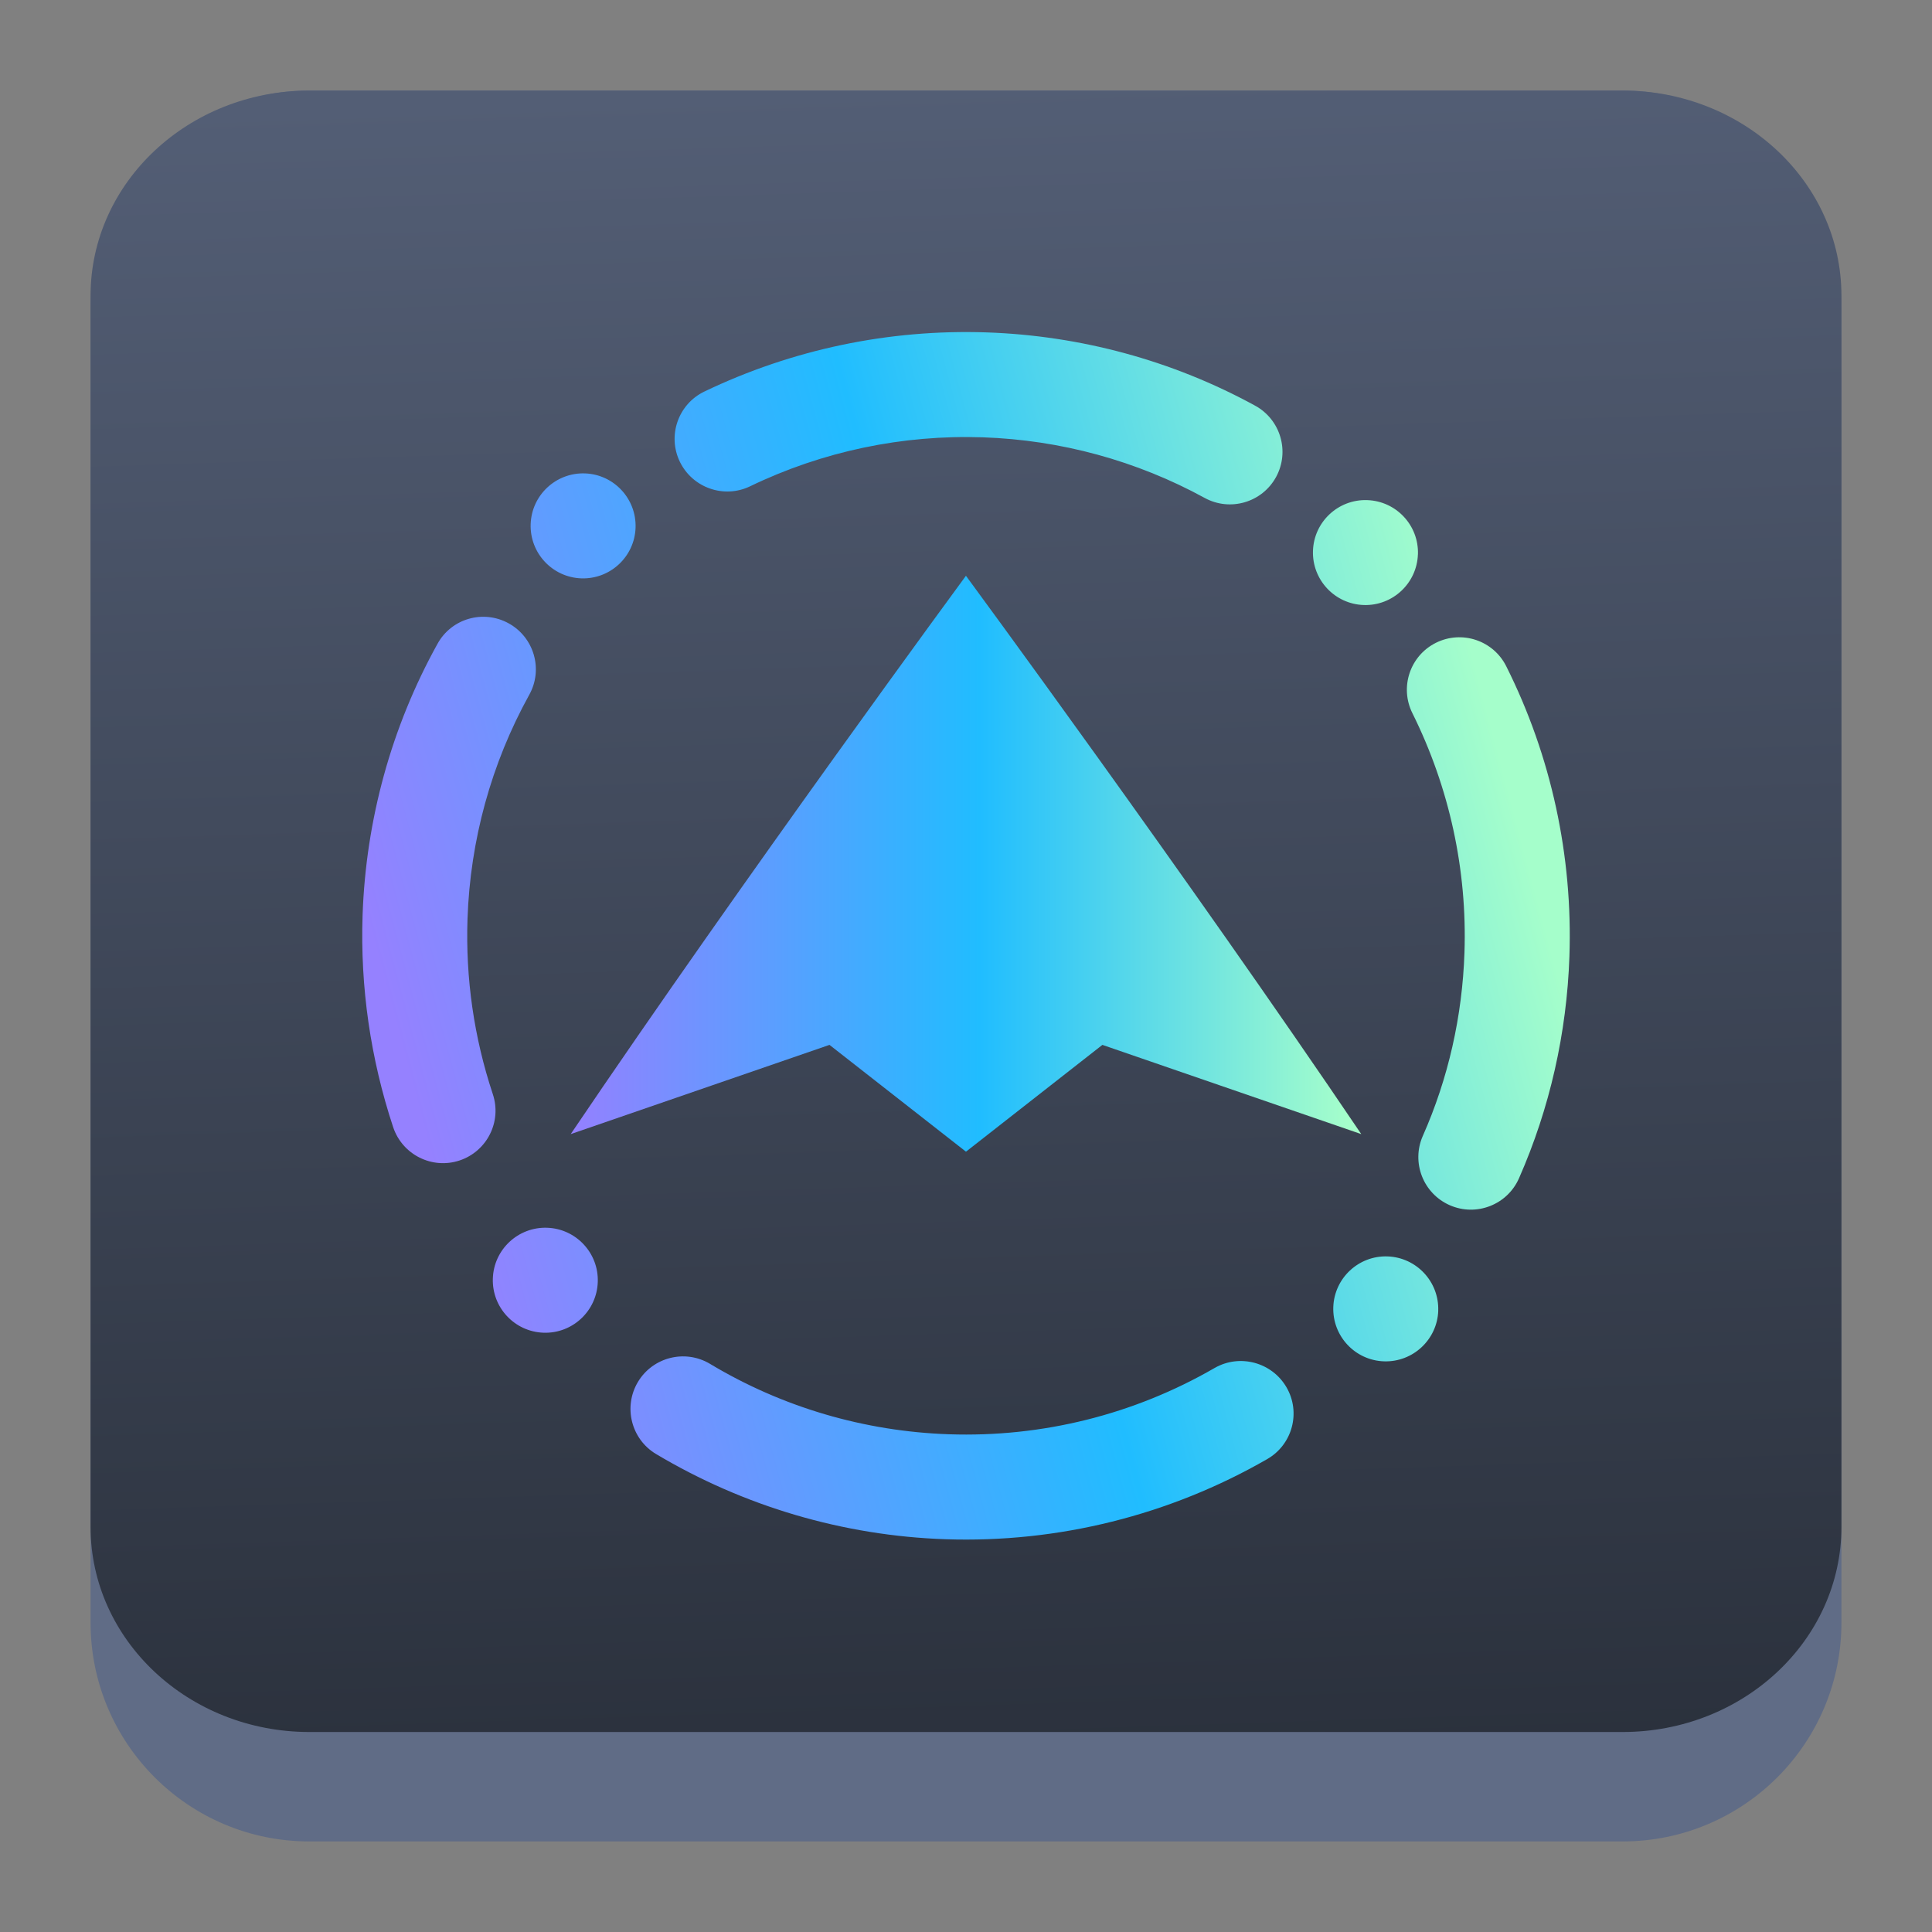 <?xml version="1.0" encoding="UTF-8" standalone="no"?>
<svg
   width="64"
   height="64"
   version="1.1"
   id="svg22"
   sodipodi:docname="net.davidotek.pupgui2.svg"
   inkscape:version="1.3.2 (091e20ef0f, 2023-11-25)"
   xmlns:inkscape="http://www.inkscape.org/namespaces/inkscape"
   xmlns:sodipodi="http://sodipodi.sourceforge.net/DTD/sodipodi-0.dtd"
   xmlns:xlink="http://www.w3.org/1999/xlink"
   xmlns="http://www.w3.org/2000/svg"
   xmlns:svg="http://www.w3.org/2000/svg"
   xmlns:rdf="http://www.w3.org/1999/02/22-rdf-syntax-ns#"
   xmlns:cc="http://creativecommons.org/ns#"
   xmlns:dc="http://purl.org/dc/elements/1.1/">
  <rect width="100%" height="100%" fill="#808080" stroke="none"/>
  <sodipodi:namedview
     pagecolor="#ffffff"
     bordercolor="#666666"
     borderopacity="1"
     objecttolerance="10"
     gridtolerance="10"
     guidetolerance="10"
     inkscape:pageopacity="0"
     inkscape:pageshadow="2"
     inkscape:window-width="1920"
     inkscape:window-height="994"
     id="namedview24"
     showgrid="true"
     inkscape:zoom="9.1813396"
     inkscape:cx="22.872479"
     inkscape:cy="32.402679"
     inkscape:window-x="0"
     inkscape:window-y="0"
     inkscape:window-maximized="1"
     inkscape:current-layer="svg22"
     inkscape:showpageshadow="2"
     inkscape:pagecheckerboard="0"
     inkscape:deskcolor="#d1d1d1">
    <inkscape:grid
       id="grid1"
       units="px"
       originx="0"
       originy="0"
       spacingx="1"
       spacingy="1"
       empcolor="#0099e5"
       empopacity="0.302"
       color="#0099e5"
       opacity="0.149"
       empspacing="5"
       dotted="false"
       gridanglex="30"
       gridanglez="30"
       visible="true" />
  </sodipodi:namedview>
  <defs
     id="defs14">
    <linearGradient
       inkscape:collect="always"
       id="linearGradient1588">
      <stop
         style="stop-color:#292f3a;stop-opacity:1;"
         offset="0"
         id="stop1584" />
      <stop
         style="stop-color:#535e75;stop-opacity:1;"
         offset="1"
         id="stop1586" />
    </linearGradient>
    <filter
       id="filter2761"
       x="-.024"
       y="-.024"
       width="1.048"
       height="1.048"
       color-interpolation-filters="sRGB">
      <feGaussianBlur
         stdDeviation="0.146"
         id="feGaussianBlur4" />
    </filter>
    <linearGradient
       id="linearGradient4673"
       x1="1.257"
       x2="15.644"
       y1="15.429"
       y2="1.108"
       gradientTransform="matrix(3.78,0,0,3.78,-98.961,0.531)"
       gradientUnits="userSpaceOnUse">
      <stop
         stop-color="#16ff6c"
         offset="0"
         id="stop7" />
      <stop
         stop-color="#28ff61"
         offset=".477"
         id="stop9" />
      <stop
         stop-color="#9fff1b"
         offset="1"
         id="stop11" />
    </linearGradient>
    <linearGradient
       id="linearGradient3764"
       x1="1"
       x2="47"
       gradientUnits="userSpaceOnUse"
       gradientTransform="rotate(-90,24,24)">
      <stop
         style="stop-color:#43cd50;stop-opacity:1"
         id="stop2" />
      <stop
         offset="1"
         style="stop-color:#54d160;stop-opacity:1"
         id="stop4" />
    </linearGradient>
    <style
       type="text/css"
       id="style876" />
    <style
       type="text/css"
       id="style878" />
    <style
       type="text/css"
       id="style880" />
    <style
       type="text/css"
       id="style882" />
    <filter
       id="filter1057"
       x="-0.027"
       y="-0.027"
       width="1.054"
       height="1.054"
       color-interpolation-filters="sRGB">
      <feGaussianBlur
         stdDeviation="0.619"
         id="feGaussianBlur884" />
    </filter>
    <linearGradient
       id="linearGradient1053"
       x1="-127"
       x2="-72"
       y1="60"
       y2="5"
       gradientTransform="translate(131.5,-0.51)"
       gradientUnits="userSpaceOnUse">
      <stop
         stop-color="#02db96"
         offset="0"
         id="stop887"
         style="stop-color:#14ff6e;stop-opacity:1" />
      <stop
         stop-color="#13d39b"
         offset="1"
         id="stop889"
         style="stop-color:#a0ff1e;stop-opacity:1" />
    </linearGradient>
    <style
       type="text/css"
       id="style892" />
    <style
       type="text/css"
       id="style894" />
    <style
       type="text/css"
       id="style896" />
    <linearGradient
       id="a-367"
       gradientUnits="userSpaceOnUse"
       x1="23"
       x2="37"
       y1="20"
       y2="34"
       gradientTransform="matrix(1.962,0,0,1.962,-116.94,-48.179)">
      <stop
         offset="0"
         stop-color="#292c2f"
         id="stop246" />
      <stop
         offset="1"
         stop-opacity="0"
         id="stop248" />
    </linearGradient>
    <linearGradient
       id="c-53"
       gradientTransform="matrix(2.043,-6.831,5.782,2.363,25.219,34.653)"
       gradientUnits="userSpaceOnUse"
       x1="24"
       x2="24"
       y1="35"
       y2="13">
      <stop
         offset="0"
         stop-color="#23a2cd"
         id="stop256" />
      <stop
         offset=".53"
         stop-color="#00b8f5"
         id="stop258" />
      <stop
         offset="1"
         stop-color="#2ecbff"
         id="stop260" />
    </linearGradient>
    <linearGradient
       inkscape:collect="always"
       xlink:href="#linearGradient1588"
       id="linearGradient1590"
       x1="26.981"
       y1="61"
       x2="25.094"
       y2="3"
       gradientUnits="userSpaceOnUse" />
    <linearGradient
       id="_lgradient_2-9"
       x1="0.072"
       y1="0.744"
       x2="0.999"
       y2="0.496"
       gradientTransform="matrix(40,0,0,40,12,11)"
       gradientUnits="userSpaceOnUse">
      <stop
         offset="0"
         stop-opacity="1"
         style="stop-color:#9581ff;stop-opacity:1;"
         id="stop6-0" />
      <stop
         offset="51.739%"
         stop-opacity="1"
         style="stop-color:rgb(32,189,255)"
         id="stop7-6" />
      <stop
         offset="98.261%"
         stop-opacity="1"
         style="stop-color:rgb(165,254,203)"
         id="stop8-8" />
    </linearGradient>
    <linearGradient
       inkscape:collect="always"
       xlink:href="#_lgradient_2"
       id="linearGradient15"
       x1="3.744"
       y1="7.224"
       x2="12.256"
       y2="7.224"
       gradientUnits="userSpaceOnUse"
       gradientTransform="matrix(3.077,0,0,3.077,7.385,6.385)" />
    <linearGradient
       id="_lgradient_2"
       x1="0.072"
       y1="0.744"
       x2="0.999"
       y2="0.496"
       gradientTransform="matrix(28,0,0,28,70.374,-56.17)"
       gradientUnits="userSpaceOnUse">
      <stop
         offset="0"
         stop-opacity="1"
         style="stop-color:#9480ff;stop-opacity:1;"
         id="stop6" />
      <stop
         offset="51.739%"
         stop-opacity="1"
         style="stop-color:rgb(32,189,255)"
         id="stop7-7" />
      <stop
         offset="98.261%"
         stop-opacity="1"
         style="stop-color:rgb(165,254,203)"
         id="stop8" />
    </linearGradient>
  </defs>
  <circle
     cx="-1330.8"
     cy="-1261.2"
     r="0"
     fill="#5e4aa6"
     id="circle908" />
  <circle
     cx="-1336.426"
     cy="-1272.89"
     r="0"
     id="circle910"
     style="fill:#5e4aa6" />
  <circle
     cx="-236.876"
     cy="-7.435"
     r="0"
     fill-rule="evenodd"
     id="circle912"
     style="fill:#5e4aa6" />
  <circle
     cx="-1336.426"
     cy="-1272.89"
     r="0"
     id="circle914"
     style="fill:#5e4aa6" />
  <circle
     cx="-236.876"
     cy="-7.435"
     r="0"
     fill-rule="evenodd"
     id="circle916"
     style="fill:#5e4aa6" />
  <circle
     cx="-1238.626"
     cy="-1287.89"
     r="0"
     id="circle918"
     style="fill:#5e4aa6" />
  <circle
     cx="-139.053"
     cy="-22.416"
     r="0"
     fill-rule="evenodd"
     id="circle920"
     style="fill:#5e4aa6" />
  <g
     transform="matrix(3.78,0,0,3.78,80.134,-26.68)"
     stroke-width="0.265"
     id="g950"
     style="fill:#5e4aa6">
    <g
       transform="translate(-0.027,0.007)"
       id="g938">
      <circle
         cx="-330.35"
         cy="-328.38"
         r="0"
         id="circle922" />
      <circle
         cx="-312.11"
         cy="-326.25"
         r="0"
         id="circle924" />
      <circle
         cx="-306.02"
         cy="-333.07"
         r="0"
         id="circle926" />
      <circle
         cx="-308.84"
         cy="-326.01"
         r="0"
         id="circle928" />
      <circle
         cx="-330.35"
         cy="-328.38"
         r="0"
         id="circle930" />
      <circle
         cx="-312.11"
         cy="-326.25"
         r="0"
         id="circle932" />
      <circle
         cx="-306.02"
         cy="-333.07"
         r="0"
         id="circle934" />
      <circle
         cx="-308.84"
         cy="-326.01"
         r="0"
         id="circle936" />
    </g>
    <g
       transform="translate(-0.027,0.006)"
       id="g948">
      <circle
         cx="-330.35"
         cy="-328.38"
         r="0"
         id="circle940" />
      <circle
         cx="-312.11"
         cy="-326.25"
         r="0"
         id="circle942" />
      <circle
         cx="-306.02"
         cy="-333.07"
         r="0"
         id="circle944" />
      <circle
         cx="-308.84"
         cy="-326.01"
         r="0"
         id="circle946" />
    </g>
  </g>
  <path
     d="M 3,10.25 C 3,6.246 6.246,3 10.25,3 h 43.5 c 4.004,0 7.25,3.246 7.25,7.25 v 43.5 c 0,4.004 -3.246,7.25 -7.25,7.25 H 10.25 C 6.246,61 3,57.754 3,53.75 Z"
     id="path736"
     style="fill:#606c86;fill-opacity:1;stroke-width:3.625" />
  <path
     d="M 3,9.797 C 3,6.043 6.246,3 10.25,3 h 43.5 c 4.004,0 7.25,3.043 7.25,6.797 v 40.781 c 0,3.754 -3.246,6.797 -7.25,6.797 H 10.25 c -4.004,0 -7.25,-3.043 -7.25,-6.797 z"
     id="path738"
     style="fill:url(#linearGradient1590);fill-opacity:1;stroke-width:3.625" />
  <path
     d="m 40.238,45.315 v 0 c 0.832,-0.476 1.899,-0.188 2.38,0.643 v 0 c 0.481,0.83 0.195,1.895 -0.638,2.375 v 0 c -3.239,1.865 -6.933,2.783 -10.662,2.656 -3.381,-0.115 -6.68,-1.089 -9.588,-2.824 v 0 C 20.907,47.671 20.64,46.601 21.133,45.777 v 0 c 0.494,-0.823 1.563,-1.091 2.388,-0.597 v 0 c 2.396,1.439 5.118,2.237 7.916,2.332 3.086,0.105 6.13,-0.652 8.802,-2.198 z M 46.79,23.63 v 0 c -0.432,-0.86 -0.084,-1.907 0.776,-2.336 v 0 c 0.86,-0.429 1.904,-0.08 2.332,0.78 v 0 c 1.49,2.974 2.204,6.279 2.091,9.607 -0.087,2.538 -0.65,5.033 -1.669,7.348 v 0 c -0.385,0.88 -1.413,1.282 -2.293,0.896 v 0 C 47.147,39.54 46.745,38.512 47.131,37.632 v 0 c 0.848,-1.912 1.31,-3.975 1.381,-6.069 0.094,-2.747 -0.5,-5.472 -1.722,-7.933 z M 24.842,16.112 v 0 c -0.864,0.413 -1.904,0.046 -2.322,-0.818 v 0 c -0.417,-0.864 -0.054,-1.905 0.81,-2.322 v 0 c 2.91,-1.397 6.118,-2.071 9.351,-1.961 3.111,0.106 6.163,0.932 8.896,2.427 v 0 c 0.844,0.461 1.155,1.52 0.694,2.364 v 0 c -0.461,0.843 -1.52,1.154 -2.364,0.693 v 0 c -2.255,-1.234 -4.773,-1.92 -7.344,-2.008 -2.668,-0.091 -5.315,0.463 -7.721,1.625 z m -8.518,20.13 v 0 c 0.306,0.908 -0.186,1.894 -1.097,2.199 v 0 c -0.911,0.305 -1.898,-0.189 -2.203,-1.102 v 0 c -0.749,-2.262 -1.094,-4.64 -1.013,-7.022 0.108,-3.146 0.952,-6.232 2.482,-8.99 v 0 c 0.461,-0.839 1.517,-1.143 2.359,-0.677 v 0 c 0.842,0.466 1.147,1.525 0.681,2.364 v 0 c -1.261,2.28 -1.957,4.823 -2.046,7.421 -0.067,1.973 0.214,3.932 0.837,5.806 z M 46.97,18.363 c -0.033,0.96 -0.838,1.712 -1.797,1.679 -0.959,-0.032 -1.712,-0.838 -1.679,-1.797 0.032,-0.959 0.838,-1.712 1.798,-1.678 0.959,0.032 1.712,0.837 1.679,1.797 z M 19.802,42.469 c -0.032,0.959 -0.838,1.712 -1.797,1.679 -0.96,-0.033 -1.712,-0.838 -1.679,-1.798 0.032,-0.959 0.838,-1.712 1.798,-1.679 0.959,0.032 1.712,0.838 1.678,1.798 z m 27.841,0.949 c 0.032,-0.959 -0.72,-1.764 -1.679,-1.798 -0.959,-0.032 -1.764,0.72 -1.797,1.679 -0.032,0.959 0.72,1.765 1.679,1.797 0.959,0.032 1.765,-0.72 1.798,-1.679 z M 21.054,17.48 c 0.032,-0.959 -0.719,-1.765 -1.678,-1.798 -0.96,-0.032 -1.765,0.72 -1.797,1.679 -0.033,0.959 0.719,1.764 1.678,1.798 0.96,0.032 1.765,-0.72 1.797,-1.679 z"
     fill-rule="evenodd"
     fill="url(#_lgradient_2)"
     id="path8-2"
     style="isolation:isolate;fill:url(#_lgradient_2-9);stroke-width:0.833" />
  <path
     d="m 36.518,34.613 8.576,2.956 C 39.312,29.011 31.998,19.073 31.998,19.073 c 0,0 -7.31,9.939 -13.093,18.496 l 8.573,-2.956 4.521,3.538 z"
     id="path1"
     style="fill:url(#linearGradient15);fill-opacity:1;stroke-width:0.374" />
</svg>
